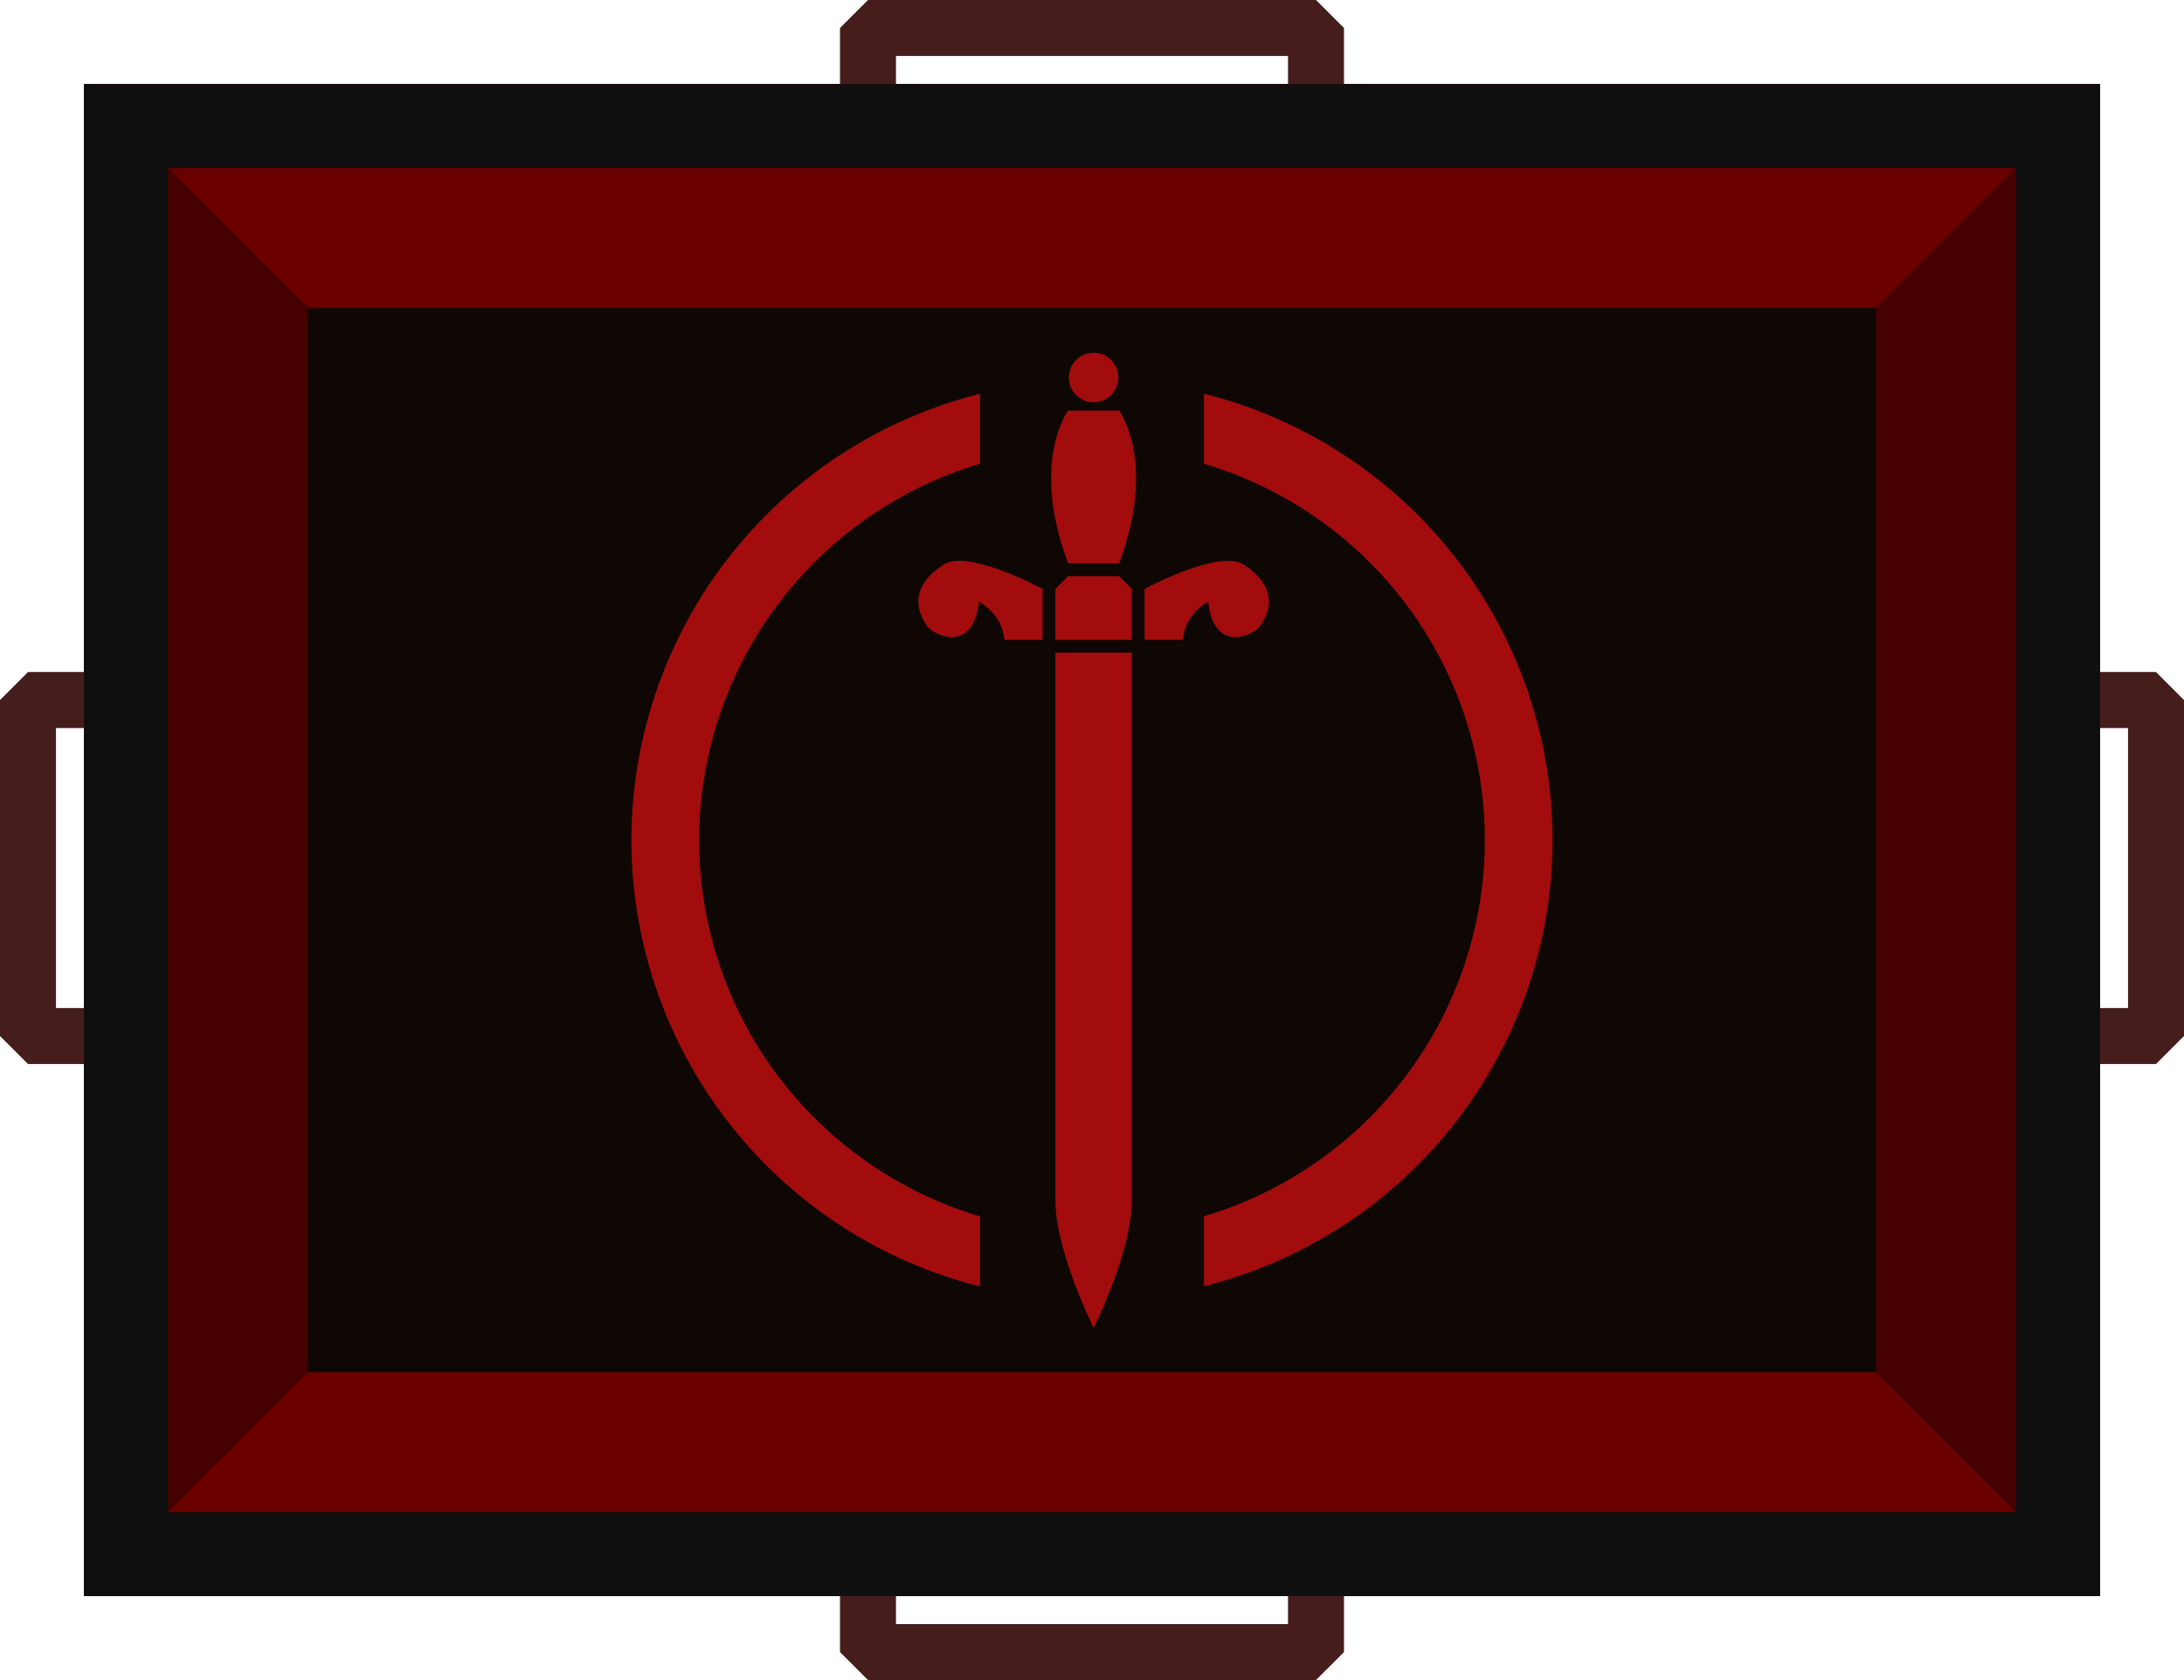 <?xml version="1.0" encoding="UTF-8" standalone="no"?>
<svg
   xmlns:dc="http://purl.org/dc/elements/1.1/"
   xmlns:cc="http://creativecommons.org/ns#"
   xmlns:rdf="http://www.w3.org/1999/02/22-rdf-syntax-ns#"
   xmlns:svg="http://www.w3.org/2000/svg"
   xmlns="http://www.w3.org/2000/svg"
   xmlns:sodipodi="http://sodipodi.sourceforge.net/DTD/sodipodi-0.dtd"
   xmlns:inkscape="http://www.inkscape.org/namespaces/inkscape"
   width="156"
   height="120"
   viewBox="0 0 41.275 31.75"
   version="1.1"
   id="svg96"
   sodipodi:docname="map-case-ring-01.svg"
   inkscape:version="0.92.2 (5c3e80d, 2017-08-06)">
  <sodipodi:namedview
     pagecolor="#ffffff"
     bordercolor="#666666"
     borderopacity="1"
     objecttolerance="10"
     gridtolerance="10"
     guidetolerance="10"
     inkscape:pageopacity="0"
     inkscape:pageshadow="2"
     inkscape:window-width="1920"
     inkscape:window-height="1017"
     id="namedview98"
     showgrid="true"
     inkscape:showpageshadow="false"
     fit-margin-top="0"
     fit-margin-left="0"
     fit-margin-right="0"
     fit-margin-bottom="0"
     inkscape:zoom="3.9444444"
     inkscape:cx="87.524873"
     inkscape:cy="54.771063"
     inkscape:window-x="1912"
     inkscape:window-y="-8"
     inkscape:window-maximized="1"
     inkscape:current-layer="svg96">
    <inkscape:grid
       type="xygrid"
       id="grid955"
       empspacing="4"
       spacingy="0.529"
       spacingx="0.529"
       originx="0"
       originy="0" />
  </sodipodi:namedview>
  <defs
     id="defs8">
    <clipPath
       id="a">
      <path
         d="m -13.229,268.425 h 38.1 V 297 h -38.1 z"
         id="path2"
         inkscape:connector-curvature="0"
         style="fill:#ffffff;stroke-width:3.175" />
    </clipPath>
  </defs>
  <path
     style="fill:none;stroke:#421a1a;stroke-width:1.058;stroke-linecap:butt;stroke-linejoin:bevel;stroke-miterlimit:4;stroke-dasharray:none;stroke-opacity:0.984"
     d="m 1.587,19.579 -1.058,-1e-6 V 13.229 H 1.587"
     id="path957"
     inkscape:connector-curvature="0"
     sodipodi:nodetypes="cccc" />
  <path
     sodipodi:nodetypes="cccc"
     inkscape:connector-curvature="0"
     id="path959"
     d="m 39.688,13.229 1.058,10e-7 v 6.35 H 39.688"
     style="fill:none;stroke:#421a1a;stroke-width:1.058;stroke-linecap:butt;stroke-linejoin:bevel;stroke-miterlimit:4;stroke-dasharray:none;stroke-opacity:0.984" />
  <path
     sodipodi:nodetypes="cccc"
     inkscape:connector-curvature="0"
     id="path961"
     d="M 16.404,1.587 V 0.529 h 8.467 V 1.587"
     style="fill:none;stroke:#421a1a;stroke-width:1.058;stroke-linecap:butt;stroke-linejoin:bevel;stroke-miterlimit:4;stroke-dasharray:none;stroke-opacity:0.984" />
  <path
     style="fill:none;stroke:#421a1a;stroke-width:1.058;stroke-linecap:butt;stroke-linejoin:bevel;stroke-miterlimit:4;stroke-dasharray:none;stroke-opacity:0.984"
     d="m 24.871,30.163 -10e-6,1.058 H 16.404 V 30.163"
     id="path963"
     inkscape:connector-curvature="0"
     sodipodi:nodetypes="cccc" />
  <rect
     style="fill:#0f0703;fill-opacity:1"
     x="1.588"
     id="rect10"
     rx="0"
     y="1.588"
     height="28.575"
     width="38.1" />
  <path
     style="fill:#6c0000;fill-opacity:0.984"
     inkscape:connector-curvature="0"
     id="path12"
     d="m 1.587,1.587 4.233,4.233 h 29.634 l 4.233,-4.233 z" />
  <path
     style="fill:#6c0000;fill-opacity:0.984"
     inkscape:connector-curvature="0"
     id="path14"
     d="m 39.687,30.163 -4.233,-4.233 H 5.82 l -4.233,4.233 z" />
  <path
     style="fill:#480000;fill-opacity:0.984"
     inkscape:connector-curvature="0"
     id="path16"
     d="M 1.587,30.163 5.82,25.93 V 5.821 L 1.587,1.587 Z" />
  <path
     style="fill:#480000;fill-opacity:0.984"
     inkscape:connector-curvature="0"
     id="path18"
     d="m 39.687,1.587 -4.233,4.233 v 20.109 l 4.233,4.233 z" />
  <path
     style="fill:none;stroke:#0f0f0f;stroke-width:3.175;stroke-opacity:1"
     inkscape:connector-curvature="0"
     id="path20"
     d="m -13.229,268.425 h 38.1 V 297 h -38.1 z"
     transform="translate(14.817,-266.837)"
     clip-path="url(#a)" />
  <path
     style="fill:#a30c0c;fill-opacity:1;stroke:none;stroke-width:1.241;stroke-linecap:square;stroke-linejoin:bevel;stroke-miterlimit:4;stroke-dasharray:none;stroke-opacity:1;paint-order:normal"
     d="M 29.342,15.875 A 8.705,8.705 0 0 0 22.754,7.44 v 1.323 a 7.424,7.424 0 0 1 5.308,7.112 7.424,7.424 0 0 1 -5.308,7.11 v 1.322 A 8.705,8.705 0 0 0 29.342,15.875 Z M 18.521,7.442 A 8.705,8.705 0 0 0 11.933,15.875 8.705,8.705 0 0 0 18.521,24.31 V 22.987 A 7.424,7.424 0 0 1 13.213,15.875 7.424,7.424 0 0 1 18.521,8.765 Z"
     id="circle856"
     inkscape:connector-curvature="0" />
  <g
     id="g992"
     transform="matrix(0.455,0,0,0.455,-16.17,10.166)"
     style="fill:#a30c0c;fill-opacity:1">
    <circle
       style="fill:#a30c0c;fill-opacity:1;stroke:none;stroke-width:0.343;stroke-linecap:square;stroke-linejoin:bevel;stroke-miterlimit:4;stroke-dasharray:none;stroke-opacity:1;paint-order:normal"
       id="circle980"
       cx="80.963"
       cy="-6.664"
       r="1.029" />
    <path
       style="fill:#a30c0c;fill-opacity:1;stroke:none;stroke-width:1.058;stroke-linecap:square;stroke-linejoin:bevel;stroke-miterlimit:4;stroke-dasharray:none;stroke-opacity:1;paint-order:normal"
       d="m 79.904,-5.292 h 2.117 c 0,0 1.587,2.117 0,6.35 h -2.117 c -1.587,-4.233 0,-6.35 0,-6.35 z"
       id="path982"
       inkscape:connector-curvature="0"
       sodipodi:nodetypes="ccccc" />
    <path
       sodipodi:nodetypes="ccccccc"
       inkscape:connector-curvature="0"
       id="path984"
       d="m 79.904,1.587 h 2.117 l 0.529,0.529 v 2.117 h -3.175 V 2.117 Z"
       style="fill:#a30c0c;fill-opacity:1;stroke:none;stroke-width:1.058;stroke-linecap:square;stroke-linejoin:bevel;stroke-miterlimit:4;stroke-dasharray:none;stroke-opacity:1;paint-order:normal" />
    <path
       style="fill:#a30c0c;fill-opacity:1;stroke:none;stroke-width:1.058;stroke-linecap:square;stroke-linejoin:bevel;stroke-miterlimit:4;stroke-dasharray:none;stroke-opacity:1;paint-order:normal"
       d="m 87.115,1.058 c 1.551,0.958 1.191,2.02 0.727,2.646 -0.32,0.379 -1.903,1.058 -2.117,-1.058 0,0 -0.963,0.473 -1.058,1.587 h -1.587 V 2.117 c 0,0 2.937,-1.588 4.035,-1.058 z"
       id="path986"
       inkscape:connector-curvature="0"
       sodipodi:nodetypes="ccccccc" />
    <path
       style="fill:#a30c0c;fill-opacity:1;stroke:none;stroke-width:1.058;stroke-linecap:square;stroke-linejoin:bevel;stroke-miterlimit:4;stroke-dasharray:none;stroke-opacity:1;paint-order:normal"
       d="m 80.963,32.808 c 0,0 -1.587,-3.175 -1.587,-5.292 V 4.762 h 3.175 V 27.517 c 0,2.117 -1.587,5.292 -1.587,5.292 z"
       id="path988"
       inkscape:connector-curvature="0"
       sodipodi:nodetypes="cccccc" />
    <path
       sodipodi:nodetypes="ccccccc"
       inkscape:connector-curvature="0"
       id="path990"
       d="m 74.81,1.058 c -1.551,0.958 -1.191,2.02 -0.727,2.646 0.32,0.379 1.903,1.058 2.117,-1.058 0,0 0.963,0.473 1.058,1.587 h 1.587 V 2.117 c 0,0 -2.937,-1.588 -4.035,-1.058 z"
       style="fill:#a30c0c;fill-opacity:1;stroke:none;stroke-width:1.058;stroke-linecap:square;stroke-linejoin:bevel;stroke-miterlimit:4;stroke-dasharray:none;stroke-opacity:1;paint-order:normal" />
  </g>
</svg>
